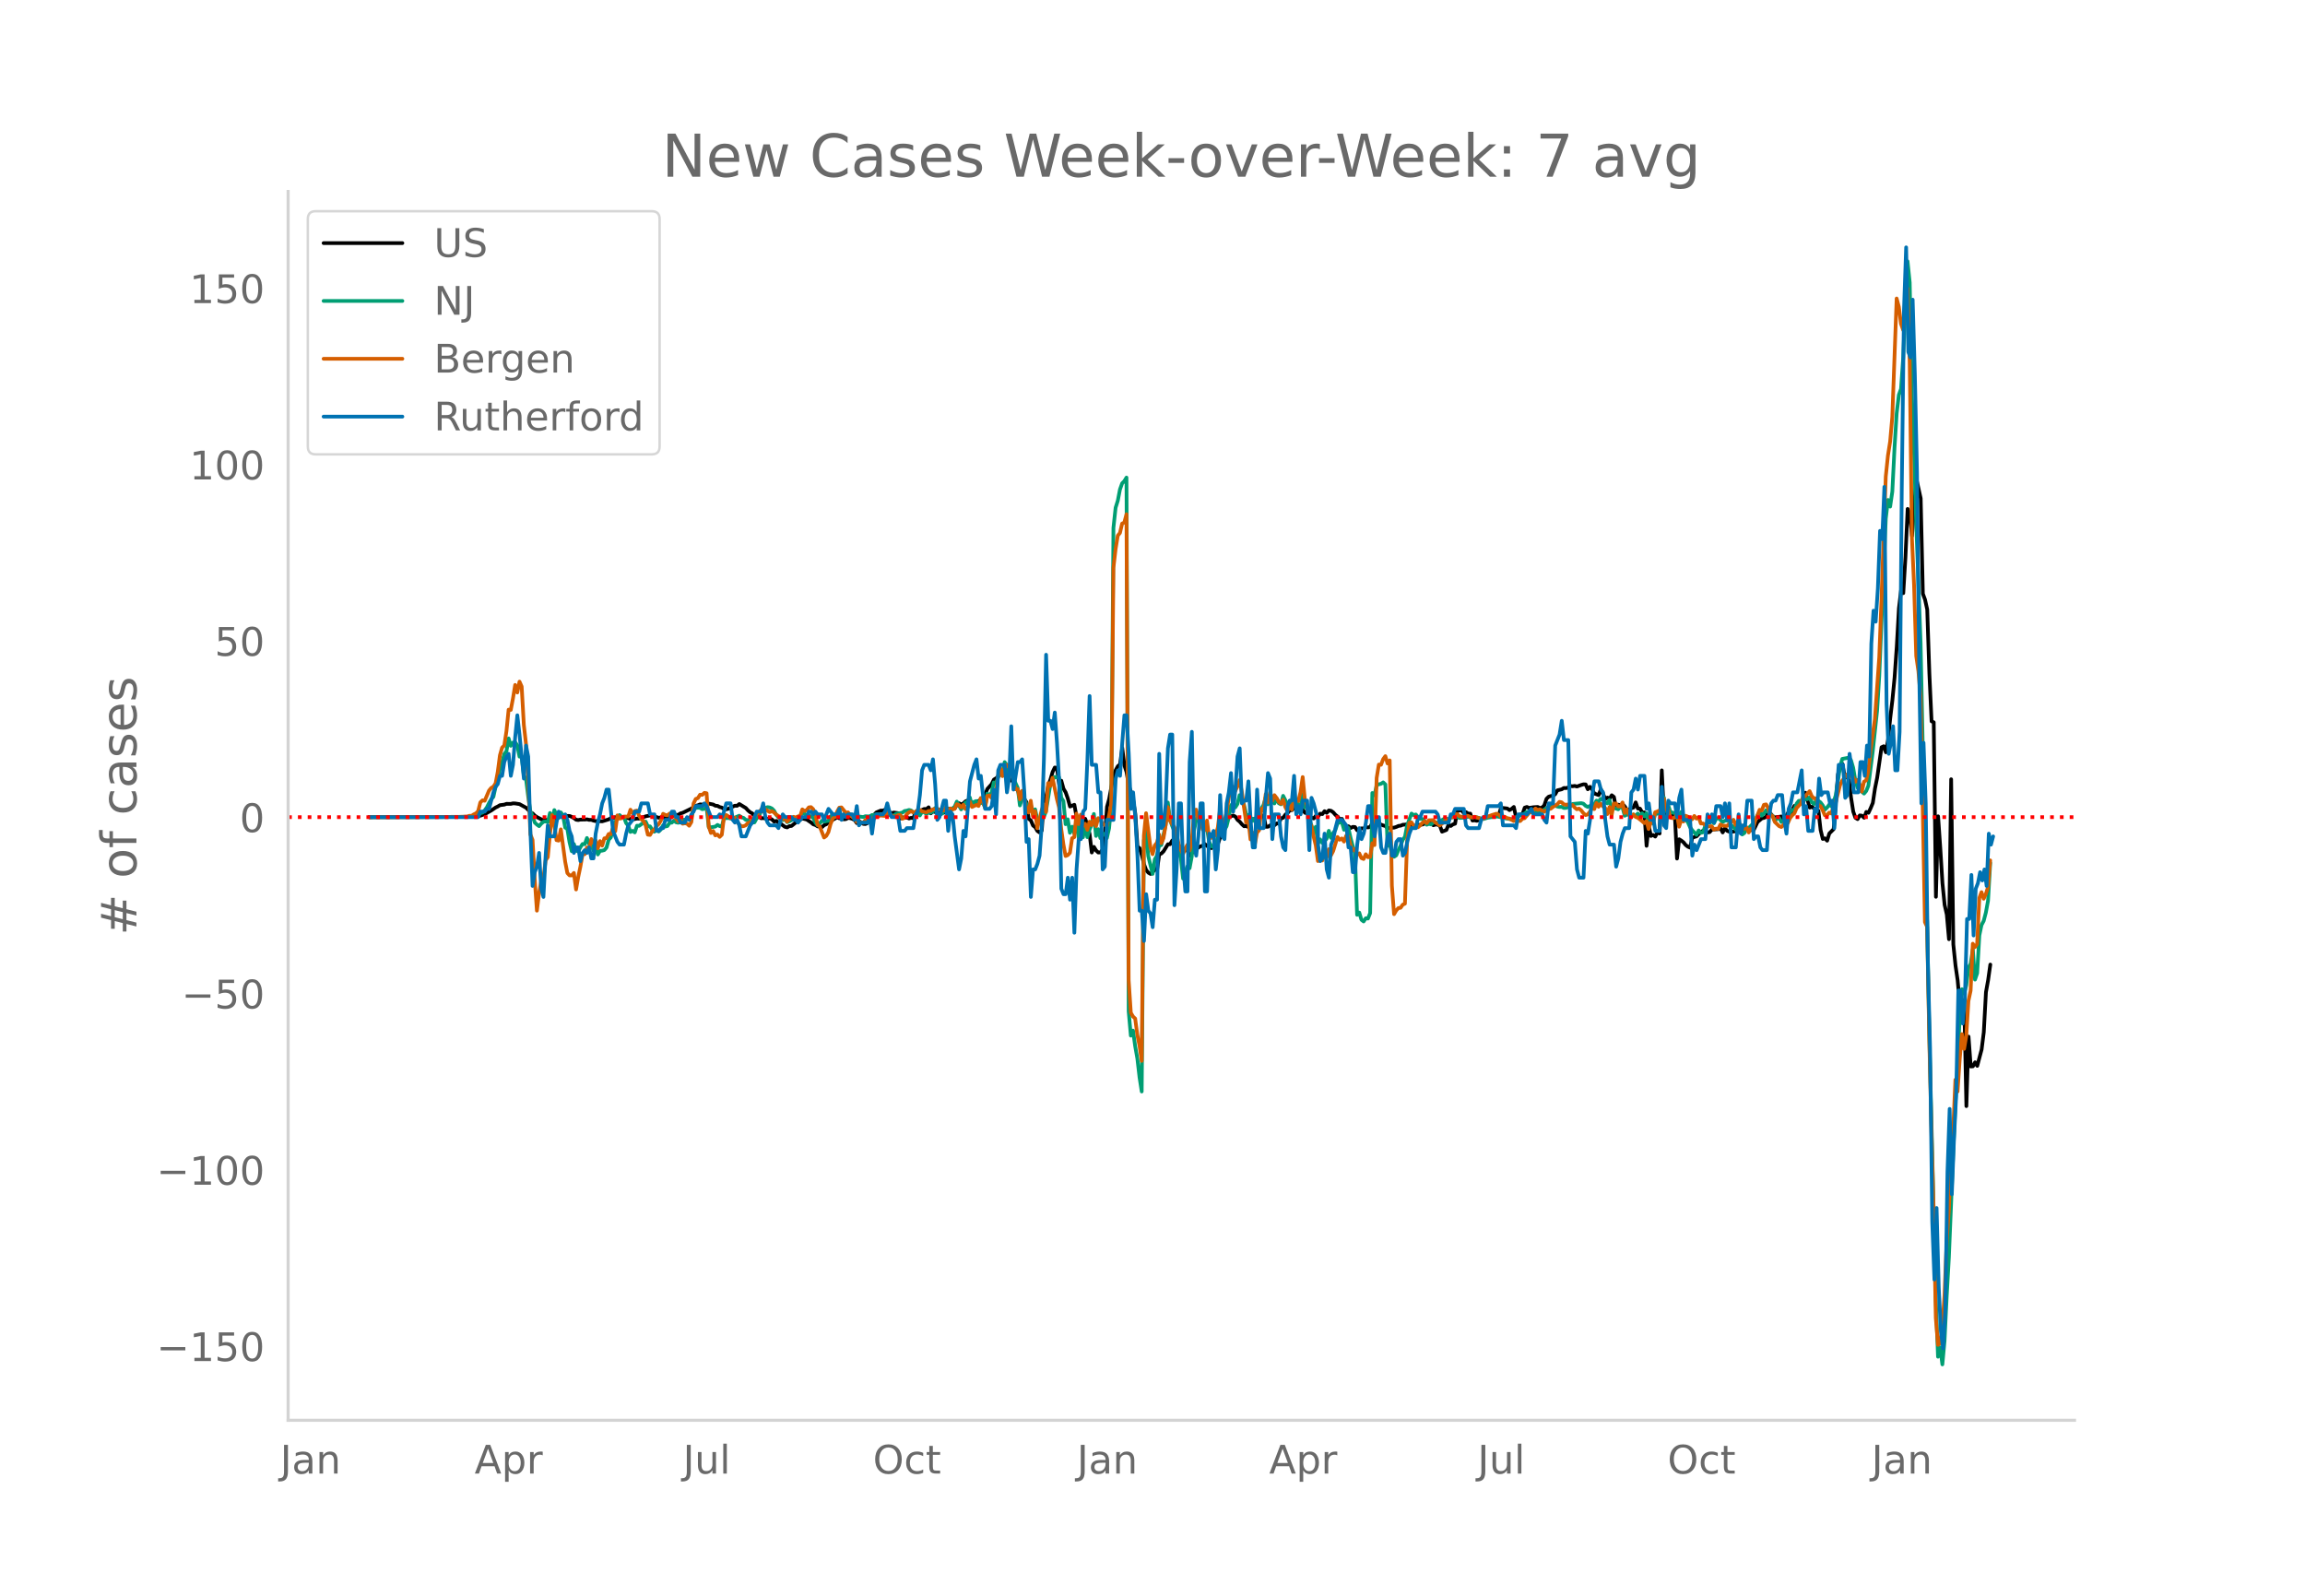 <svg height="864" viewBox="0 0 936 648" width="1248" xmlns="http://www.w3.org/2000/svg" xmlns:xlink="http://www.w3.org/1999/xlink"><defs><style>*{stroke-linecap:butt;stroke-linejoin:round}</style></defs><g id="figure_1"><path d="M0 648h936V0H0z" style="fill:#fff" id="patch_1"/><g id="axes_1"><path d="M117 576.72h725.4V77.76H117z" style="fill:none" id="patch_2"/><path clip-path="url(#p8a5d0305e7)" d="m149.973 331.808 39.78-.104 3.535-.146 1.768-.33 1.768-.615 1.768-1.002.884-.493 1.768-1.203.884-.415.884-.543 1.768-.227.884-.314 1.768.008.884-.204.884.032 1.768.279 2.652 1.457.884.863.884 1.085.884.347.884.91.884.59 1.768.92.884.194.884-.003.884.208.884-.423.884-.154.884-.036.884-.327.884-.449.884-.581.884-.2.884.362 1.768.048.884.348.884.499.884.682.884.124.883-.184 1.768-.01.884-.096.884.222.884-.02.884.325.884.194 2.652.088 1.768-.518.884-.282.884-.532.884-.006.884-.33 1.768.047.884.011.884-.144.884.432.884.047.884.39.884.124 1.768-.356.884.026 2.652-.94 1.768-.357 1.768.289.884.404.884.242 1.768-.256.884.46 2.652-.738.884-.502.884.004.884-.204.884-.534.884-.241 3.536-1.733 1.768-1.097.884-.224.884-.366.884.082 1.768-.3.884-.079 1.768.351.884.49.884.076.884.476.884.218.884.627.884.035.884-.188 1.768-.885.884-.363.884.037.884-.715 2.652 1.616.884.993.884.738.883.467.884 1.339.884.006.884-.162.884.78.884-.06.884.115.884.271.884-.288.884.439.884.89.884-.29.884.686.884.461 1.768 1.277.884.217.884-.52.884-.07 2.652-2.143 1.768-.887 1.768.433 1.768 1.201.884.737.884.285.884.547.884.076.884.216.884-.782.884-.378.884-.846 3.536-1.982.884.424.884-.556.884.946.884-.075.884-.499.884.121.884.282.884.462.884 1.245.884-.858 1.768 1.196.884.05.884-.423 1.768-3.018.884-.315.884-.971 1.768-.73.884.02.884-.395.884.755.884.227.884.459.884-.273 1.768.243.884 2.222.884-.506.884.11.884-.082.884.417.884-.262.884.198.884-2.658.884.445 1.768-1.197.883-.397.884.075.884-.745.884 2.46.884-.772.884.257.884.062.884-.381.884.172.884.412.884-1.983.884.332.884.153.884-.05.884-.208.884-1.54.884-.544.884.512.884-.473.884-.826.884-.36.884.017.884 1.258.884-.165.884-.634.884-.264.884-.533.884-.943.884-1.146.884-2.25 1.768-1.983.884-1.827.884-.536.884-.725.884-.98.884.538.884-.16.884.021.884 1.587.884.336.884 1.15.884 1.952.884 1.259 1.768 3.068.884.352.884 1.315.884 6.755.884.647.884 2.084.884.64.884 1.56.884.615.884-.765.884-12.42.884-1.157.884-4.664.884-2.522.884-3.044.884-1.815.884.127.884 6.686.884-1.472.884 3.27.884 1.465.884 2.525.884 3.244 1.768-.72.884 4.89 1.768 1.999.884-.266.884-.938.884 2.629.884 3.533.884 7.538.884-2.28.883 1.465.884.82.884-.057.884-1.138.884-5.093.884-12.253.884-3.228 1.768-9.527.884-2.157.884-1.61.884-.735.884-6.683.884 7.133.884 2.692.884 5.506.884 2.432.884 3.345.884 5.617.884 13.368.884.625.884 2.788.884 3.719.884 2.368.884 1.072.884.513.884-.788.884-.963.884.139.884-6.273.884-.42.884-.88 1.768-2.87.884-.01.884-1.53.884 1.88.884-.058.884.366.884 1.012.884.509.884-.328.884.663.884 2.128.884-1.03.884-.646.884-1.28.884-.327.884-.534.884-.188.884-.695.884.809.884-.025.884.864.884-.515.884-.334.884-.929 1.768-5.057.884-1.798.884-2.49.884-1.366.884-.491.884-.27.884.434.884 1.35.884.723.884 1.04.884.806.884-.06.884.41.884-2.53.884-.78.884.051.884-.355.884-.692.884.059.884-.547.884 4.686.883-.024.884-.57.884-.186.884.126.884-.742.884.107.884-2.175.884-.223.884-1.262.884-.658.884-1.086.884-.088.884-.88.884-1.151.884-.204.884 2.053.884.036.884 1.233.884.177.884 1.123.884.634.884.358.884-1.067.884.3.884-1.179.884.176.884-1.175.884.656.884-.973.884.155.884.625.884 1.011.884.717.884 1.106.884-.187.884 1.973.884.992.884.043.884.707.884-.466.884.076.884 1.325 1.768-.793.884.075.884-.58.884.144.884-.24.884-1.592 2.652.338 1.768.695.884.208.884.997.884-.25 1.768-.093.884-.28.884-.405.884-.105.884-.376.884-.046.884-.159.884-.027 1.768.722 2.652-.498.884-.08 1.768-.743.884-.248.884.258.884 1.032.884-.297.884.07.883.4.884 2.432 1.768-.69.884-2.123.884.506.884-.644.884-.287.884-5.414.884.066.884-.12.884 1.14.884-.379.884.627.884-.004.884 2.803.884-.092.884.21 4.42-1.662.884.006.884-.171.884.063 1.768-.274.884-2.977.884-.2 1.768.2.884.664.884-.522.884-.767.884 4.113.884-.587.884-.41.884-.235.884-2.603.884-.284.884.4 1.768-.28 1.768-.112.884.436.884-.201.884-.867.884-2.661.884-.87.884-.277.884-.083.884-.63.884-1.594 1.768-.42.884-.547.884.064.884-.265.884-.572.884.076.884-.138.884.256 1.768-.647.884-.256.884.035.884 1.977.884-.988.884 1.056.884 1.66 1.768.632.884-2.386.884 1.844.884 2.131.884-.58.884.426.883-1.364.884.686.884 4.622.884-1.477.884.169.884-.435.884.992.884 1.478.884-.301.884-.474.884-.26.884-2.102.884 2.498.884.046.884 1.563.884-.042.884 13.569.884-8.155.884 4.167.884-.432.884.668.884-1.688.884.444.884-25.65.884 18.034.884-.798.884.658.884-.36.884.849.884-.328.884 17.763.884-7.836.884.542.884.707.884 1.094.884.675.884.382.884-3.96.884-.379.884-.232.884-.957.884-.791.884-.575.884.167.884.543.884-.118.884-1.024 2.652-.17.884-.348.884 1.678.884-1.727.884 1.05.884.35.884.095 1.768-.312.884-2.953.884 2.547.884.034.884-.587.884-.193.884-.005.884.26.884.924 1.768-3.708 1.768-1.493.884-.206.884-.426.884-2.212.884.887.884 1.098.884.457 2.652-.372.883 1.067.884-1.03.884-1.49.884.958.884-2.152.884-1.68.884.106.884-1.264 1.768-.159.884-3.999 1.768 6.051.884-.389.884.741.884.326.884.608.884 7.797.884 3.642.884-.246.884.946.884-2.938 1.768-1.753 1.768-22.26.884-3.108.884-1.125.884 4.755 1.768 1.341.884 7.671.884 5.604.884 2.51.884.55.884-1.514.884.114.884.842.884-2.37.884.357.884-1.877.884-2.14.884-5.896.884-4.347 1.768-12.359.884-.417.884 2.47.884-5.056.884-8.765.884-7.395.884-9.16.884-12.525.884-15.575.884-7.42.884 1.267.884-14.633.884-19.57.884 1.894.884 9.08 1.768-23.277 1.768 8.015.884 38.72.884 2.417.884 3.987.884 26.208.884 19.21.884.388.884 70.87.884-32.69.884 12.75.884 14.416.884 8.8.884 3.916.884 10.023.884-64.953.884 67.068.883 8.57.884 6.072.884 10.082.884.588.884-2.675.884 43.027.884-28.228.884 12.132.884-.058.884-1.646.884 1.45 1.768-6.616.884-7.033.884-16.277.884-4.915.884-6.293h0" style="fill:none;stroke:#000;stroke-linecap:round;stroke-width:1.5" id="line2d_1"/><path clip-path="url(#p8a5d0305e7)" d="m149.973 331.807 39.78-.096 2.651-.258.884-.194.884-.331.884-.684.884-.28.884-.897.884-1.23.884-1.795.884-1.5.884-.96 1.768-8.089.884-3.325.884-2.6.884-3.382.884-1.129.884-5.214.884 3.006.884-1.309.884-.163.884 1.301.884 4.572.884-.085.884 7.762.884 1.396.884 7.14.884 5.979.884 1.845.884 2.732.884.81.884.638.884-1.018.884-.767.884-.129.884.314.884-3.736.884 3.623.884-4.807.884 1.98.884 1.226.884-2.266.884 1.262.884 4.896.884.585.884 5.395.884 3.623.884-2.935.884 2.704.884.281.883-1.681.884-1.31.884.094.884-2.518.884 2.419.884.221.884 2.515.884-1.181.884 2.722.884-1.453.884-.097.884-.233.884-1.034.884-3.174.884-.93.884-3.92.884-2.417.884-1.22.884-1.53.884.811.884-.016.884 2.44.884 1.1.884 2.513.884-.426.884.608.884-2.713.884.041 1.768-1.287.884-.417.884 1.932.884.012.884 1.35.884.812.884-.748.884.652.884-.848.884-1.688.884.541.884-.21.884-1.315.884-.066.884-.811.884.69.884.171.884-1.15 1.768-.091.884-.373.884.064.884-.355.884-4.192.884.097.884-.124.884.071.884.54.884-.185.884-.511.884 8.02.884.002 1.768-.254.884-.695.884.47.884.258.884-3.522.884.06.884-.088 1.768.447.884-.585 1.768-.778.884.645.884.248.884.783.884.136 1.767.965.884-.062.884-1.649.884-.732.884-2.087 1.768-1.389.884-.336.884.131.884.405.884.908.884 1.658.884 1.046.884.73.884.42.884-.48.884 1.295.884-.33 3.536-1.856.884-.258.884-1.244.884.205.884.815.884-.138 1.768 1.025.884 1.93.884 1.129.884-.785.884-1.074.884.325 1.768-.302.884-1.757.884-.802.884.993.884-.018.884-.486.884-.132.884-.357.884.314.884-.053.884-.36 2.652.795 2.652.327.884-.34.884.077.884-.043.884-.489.884-.092.884-.228.884.028.884.258.884-.392.884-.129.884.39.884.099.884.345.884-.11.884-.639 2.652-.548.884-.65.884-.126.884-.302.884.212.884.73.884.496.884-.33.884 1.15.884-1.46.883.154.884.645.884-.454.884-.014.884-.428.884-1.45.884 2.33.884.414.884-.352.884-.92.884-1.761 1.768 1.607.884-1.193.884-.668.884-2.084 1.768 3.153.884-1.518.884-1.264.884-.454.884-1.603.884 3.503.884-1.75.884-.295.884 1.11.884-.306.884-.056.884 1.719.884-5.494.884.793.884-1.24.884-4.09.884.348 1.768-4.996.884 1.585.884-5.194.884 1.218.884 3.925.884-.845.884 1.934.884 2.32.884 1.923.884 7.129.884-2.767h.884l.884 2.267.884.919.884-.553.884 2.725.884-1.016.884 4.038.884-.19.884-.55.884-.067.884-2.53 1.768-10.847.884-1.76.884-1.241.884.193.884-.016.884 8.248.884 1.396.884 9.367.884-1.985.884 5.482.884-2.483.884 2.745.884-5.203.884 6.83.884-6.673.884 6.592.884-4.945.884 4.906.884-3.027.884-2.114.884-4.277.883 8.927.884-2.764.884 3.646.884-1.845.884.132.884 1.665.884-3.925.884-9.685.884-112.342.884-8.183.884-2.822.884-4.586.884-2.485.884-.893.884-1.442.884 216.744.884 9.87.884-2.055.884 6.38.884 5.012.884 7.628.884 5.726.884-101.968.884-3.96.884 10.285 1.768 7.292.884-5.899.884-1.488.884-4.086.884-.248 1.768-8.181.884-9.1.884 6.962.884 2.58.884 2.114 1.768 8.396.884 2.66.884 8.163 1.768-4.925.884.751.884-4.729.884-10.498.884-4.201.884-2.907.884-.025.884 5.086.884.373.884.854.884 5.344.884 1.72.884.438.884.29.884-4.669.884-5.47.884 1.223.884 1.682.884-1.564.884-3.476.884-4.92.884-1.142.884 1.89.884-1.395.884-3.602.884 1.568.884 2.29.884 3.846.884.528.884 2.932.884-1.626.884 1.126.884-2.31.884-1.587.884-1.285.884-1.52.884-3.11.883 2.87.884-1.044.884-.085.884.788.884-2.066.884 1.985.884.429.884-3.444.884 1.735.884 2.731.884-2.374.884 2.96.884-3.085.884-.324.884 2.34.884.488.884-5.049.884 5.245.884-.05.884 4.539 1.768 5.737.884-2.305.884 6.771.884-1.69.884 1.44.884-.669.884-1.002.884-3.231.884 2.881.884-1.985.884-1.207.884-2.693.884-.405.884-.143.884 3.126.884-1.36.884.632.884 3.996.884 3.367.884 2.804.884 25.094.884-.922.884 2.94.884.686.884-1.313.884.126.884-2.208.884-48.774.884.933.884-4.105.884-.357.884-.2.884-.588.884.837.884 24.919.884-1.56.884 5.669.884.354.884-.566.884-2.154.884-1.817.884-2.366.884-1.213.884-4.61 1.768-4.815.884.608.884-.235.884 1.018.884.783.884.016.884.691.884 1.647.884-.334.884.2.884-.785.884-.058.884.168.883-.124.884-.951.884-.52.884-.042.884.193.884-.617.884-.076.884-.4.884.105.884.488 2.652-.147.884-.433.884.38.884-.025.884-.157.884.14 2.652.69 1.768-.528 3.536-.565 1.768.337 1.768.456 2.652.396 4.42-1.916.884-.438.884-.64 2.652-.01.884-.269 1.768.134.884-.198.884-.58.884-.427.884-.735.884-.17.884-.053.884-.258.884.366.884.196.884-.072.884.473.884-.021 1.768-.719.884-.882 3.536-.332.884.21.884.862.884.467.884-.4.884.002.884-.625.884-1.538.884.313.884-1.06.884.286.884 1.071.884.507.884-1.377.883 3.296.884-.164 1.768.643.884-1.025.884.313.884 3.326 1.768-.935.884 1.004.884-.541.884.612.884-1.05.884 1.172.884-1.239.884 1.235.884-1.288.884 4.71.884-2.406.884 1.888.884-4.113.884.156.884-.62.884 1.956.884-7.965.884 5.616.884-2.488.884 2.808 1.768.433.884-1.115.884 3.586.884-2.992.884 3.35.884-.35.884 1.192.884 1.983.884 1.249 1.768 1.92.884-1.798.884.979.884-.208.884-2.632.884-1.27.884-.084.884-.482.884.776.884-1.748.884-.442 1.768 1.714.884-.54.884-.09.884.38.884 1.572.884.62.884 1.188.884-.242.884.917.884 1.23.884-.592.884-1.864.884-.147 1.768-1.822.884-1.472.884-1.895.884-1.537.884 1.666.884-.926.884-1.237.884.686.884 1.136.884.4.884 2.207.884-1.103.884-.191.884 1.651.883-.352.884-1.168.884-.763.884-1.796.884-.822.884-.143.884-2.45.884-1.104.884-.06.884.07.884-.763.884.041.884-.75.884 2.012.884.758.884-1.442.884.115.884.627.884 1.182.884 1.773.884-.843.884-1.19.884.667.884-1.658.884-2.84 1.768-11.625.884-3.132 1.768-.318.884-.207.884 1.05.884 3.038.884 5.164.884 2.95.884 1.055.884.58.884.782.884-1.04.884-2.15 1.768-13.873 1.768-16.528.884-14.248 2.652-63.782.884-7.626.884 2.715.884-6.087.884-17.62.884-14.174.884-7.46.884-2.472.884-12.62.884-21.59.884-17.597.884 8.648.884 45.983.884 23.138.884 29.024 1.768 48.205.884 42.806.884 57.171.884 13.085.884 46.27 2.652 107.268.884 23.221.884-3.798.884 6.924.884-9.503.884-18.21.884-15.706 1.768-42.912.883-19.748.884-14.39.884-21.792.884-10.111.884 1.769.884-3.37.884-7.202.884-1.504.884-5.84.884 12.277.884-2.596.884-15.35.884-4.232.884-1.677.884-3.385.884-4.833.884-15.316h0" style="fill:none;stroke:#009e73;stroke-linecap:round;stroke-width:1.5" id="line2d_2"/><path clip-path="url(#p8a5d0305e7)" d="m149.973 331.807 36.243-.11 3.536-.131.884-.307.884.022.884-.593.884-.417.884-.921.884-3.534.884-.834.884.176 1.768-4.148.884-1.053.884-.527.884-1.338.884-4.675.884-6.737.884-3.116.884-.834.884-5.838.884-8.734.884.11.884-4.697.884-5.442.884 3.072.884-4.41.884 1.996.884 15.603.884 7.77.884 14.264.884 22.406.884 2.216.884 15.999.884 12.75.884-7.132.884-5.004.884-1.12.884-7.153.884-1.295.884-9.459.884-7.637.884 3.797.884 6.364.884.198.884-4.587 1.768 13.167.884 4.587.884.944.884.022.884-1.01.884 6.715.884-5.113.883-4.191.884-5.026h.884l.884-2.721.884.57.884-3.994.884 1.536.884-.965.884 3.204.884-2.94.884 1.843.884-2.963.884-.11.884-1.668.884.066.884-2.523.884 1.36.884-6.452.884 1.317.884-.176.884-.68 1.768.022.884-2.787.884 1.426.884-.877.884-.198.884 2.107.884 1.448.884.659.884 1.777.884 3.797.884.11.884-1.493.884-.746.884-1.383.884-.768.884-1.492.884-2.7.884.462.884.175.884-.746.884-.176.884-.307.884 2.59.884 1.119.884-.549.884 1.449.884-.176.884.154.884.856.884-1.493.884-7.527.884-1.865.884-.33.884-1.404.884.066.884-.812.884.154.884 13.562.884 2.59.884-.813.884 1.778.884-.33.884.944.884-.877.884-7.22.884-.812 1.768 1.14.884.418.884-.483.884 1.624.884 1.097.884.834.884-.066.884-.35.884-.966.884-.154.883-1.448.884-.834.884-1.164.884-.526.884-1.23.884.747.884-.9 1.768 1.098.884-.396.884.55.884.877.884.505.884 1.031.884.351.884-.483.884 1.449.884-.944 1.768-1.01.884.308.884-.483.884-.044.884-2.809.884.659.884-.352.884-1.119.884-.11.884.834.884 2.151.884 4.17.884.724 1.768 4.477.884-.659.884-1.558.884-3.313.884-2.107.884-.878.884-2.019.884-1.602.884-.11 1.768 2.217.884-.198.884 1.207 1.768 1.383.884 1.295.884-.352.884.571.884.11.884-1.098.884-.043 1.768-.637.884.022.884-1.01.884.045.884-.198 1.768.154.884-1.624.884.175.884 1.405 1.768.35.884-.614.884-.087.884 1.536.884-.351.884-1.537.884-.702.884-.46.884.46.884-.066.884-.855.884-.11.884.592 1.767.417.884-.548.884-.022.884-.659 1.768-.22.884.352.884.505.884-.198.884-1.119.884 1.12.884-.79.884.416.884-.241.884-1.866.884.286.884.987.884-1.075.884 1.778.884-.637.884-2.37.884 2.129 1.768-.812.884.417.884-3.226.884 1.382.884 2.568.884-4.806.884-.198.884.988.884-2.15.884.394.884-7.351.884-2.963.884 3.248.884-3.116.884-1.427.884.79.884-.11.884 5.904.884 3.292.884-.066.884 4.17.884-3.468.884 3.182.884 4.301.884 1.317.884-4.784.884 6.342.884-2.063.884 6.891 1.768-7.242.884-2.414.884 3.073.884-11.741.884 1.163.884-3.336 1.768 8.537.884 3.511.884 8.69.884 6.255.884 4.784.884-.351.884-.944.884-5.925.884-.417.884-9.59.884 4.257.884-3.84.884 4.543.884-.834.884 2.458.884-3.292.884 1.382.884-2.699.883 3.138.884-3.27.884.549.884 1.865 1.768.637.884-4.17.884-4.784.884-95.77.884-7.593.884-5.464.884-1.076.884-3.818.884-.395.884-3.402.884 189.214.884 13.255.884 1.514.884.834.884 6.65.884 4.389.884 6.144.884-91.424.884-9.152 1.768 13.804.884 2.831.884-3.533.884-1.12.884-3.357.884 3.511.884-1.953.884-5.31.884-7.374.884 5.53.884 1.426.884 1.207.884 2.831.884 4.06.884 2.348.884 1.624.884-2.085.884-1.645.884 2.37.884-3.71.884-10.928.884-1.997.884 3.577.884.461.884 4.038.884.285.884-3.928.884 6.693.884.373.884-1.185.884.11.884-3.182.884-7.198.884 6.298.884-1.755.884-3.16.884-6.32.884-3.315.884-1.053.884 1.712.884-1.822.884-2.611.884 4.652 1.768 12.597.884-1.405.884 8.252.884-2.765.884 4.828.884-4.806.884-1.01.884-8.69.884.702.884-6.627.883 3.357.884-4.016.884 3.336.884-2.282.884 1.14.884 1.625.884.724.884-1.624.884 2.919.884 1.69.884-2.393.884 1.778.884-4.301.884.548.884.264.884-3.621.884-6.101.884 9.13.884 2.26.884 7.483.884.79.884 4.455.884 3.555.884 6.43.884-1.953.884 1.734.884-2.656.884 1.427.884-3.358.884 2.502.884-1.712 1.768-5.75.884 1.12.884-.527.884 1.273.884-2.392.884.285.884 3.665.884 1.975.884-.483.884 2.239.884-.505.884 1.91.884.372.884-1.931.884 1.207.884-.066.884-5.618.884.768.884-27.278.884-5.42.884.087.884-2.304.884-1.207.884 2.963.884-1.23.884 50.848.884 11.587.884-1.514.884-.965.884-.11.884-1.273.884-.395.884-25.544.884-7.33.884-.154.884 1.383.884.175.884.44.884-.769.884-.987.884-.68.884.745.884-1.163 1.768-.044.884.988.884.527.883.658 1.768-1.47.884-.593.884-.307 1.768-1.405.884-.746.884-.153.884.943.884.154.884-.066.884-.33.884.067.884.46.884.22.884-.33 1.768.55.884.526.884-.307.884-.724.884-.066 1.768-.68 1.768-.527.884.33.884.811.884-.11.884.264.884.504.884.154 1.768 1.01.884-.22.884.198.884.022.884-.944.884-.198 1.768-2.106.884-.395 1.768-1.427.884.57.884-.24 1.768.965 1.768-1.053.884-.154.884-.724 1.768-1.098.884-.987.884.175.884.834.884.176.884-.132.884.637.884-.417.884 1.031.884.702.884-.263.884.702.884 1.141.884.79.884-.24.884-1.098.884-1.514.884.417.884-2.48.884 1.536.884-1.229.884 1.097.884.57.884 2.546.884-2.874.883 3.313.884-4.718.884-.022.884 1.141.884.066.884-1.624.884 4.258.884-1.515.884 2.414.884.856.884-1.185.884 1.032.884.329 1.768 1.382.884.812.884-.877.884 3.27.884-2.788.884.132.884-4.148.884-.307.884-.439.884 1.888.884-6.65.884 4.455.884-.132.884 3.358.884.22.884-.22.884-1.427.884 5.114.884-2.765.884.658.884-2.348.884.373.884.834.884.241.884-1.36.884 1.075.884-.549.884 2.546.884-.022 1.768 1.25 1.768-.13.884 1.36.884-.395.884.153.884-1.821.884.439 1.768.175 2.652-2.523.884 2.128.884-1.492.884 1.251.884.966.884.768.884-.615.884 2.15.884-1.491.884-.154.884-3.16.884-1.975.884-2.436.884.285.884-2.304.884-.176.884 1.493.884 2.94.884.264.884 2.436 1.768 1.711.884.351.883-.79.884-1.711.884.877.884-1.997.884-1.14.884-.79.884-2.13 1.768-1.865.884-2.809.884-.153 1.768-2.063.884 2.04.884.878.884.022.884 2.941.884.198.884 1.667.884 2.063.884-.044.884-1.053.884.373.884-3.094.884-1.558 1.768-6.957.884-1.712.884-1.163.884-1.36.884 1.25.884-1.01.884.79.884 1.91.884-.746.884 1.756.884 2.984.884-4.016.884-.526.884-3.929.884-8.273 1.768-12.728 1.768-25.062.884-22.977 1.768-50.43.884-8.515.884-5.662.884-9.964 1.768-48.148.884 3.358.884 6.913.884 2.523.884-7.549.884-9.327.884 30.22.884 70.62.884 19.619.884 28.836.884 6.1.884 10.36 1.768 91.555.884 1.91.884 45.47.884 37.659.884 32.61.884 43.124.884 10.907.884-.659.884-6.627.884-12.794.884-22.056.884-12.618.884-21.902.884-10.687.883-20.322.884 4.784.884-13.255.884-10.073.884 6.013.884-5.31.884-14.177.884-4.148.884-19.07.884 1.382.884-1.25.884-18.698.884-2.37.884 2.677.884-1.91.884-2.808.884-10.863h0" style="fill:none;stroke:#d55e00;stroke-linecap:round;stroke-width:1.5" id="line2d_3"/><path clip-path="url(#p8a5d0305e7)" d="M149.973 331.807h44.2l.883-2.235h1.768l.884-1.118h.884l1.768-6.706.884-2.235.884-1.118.884-3.353h.884l.884-5.589.884-2.235.884-1.118.884 8.942.884-4.471.884-11.177.884-8.942.884 7.824 1.768 17.883.884-13.412.884 4.47.884 30.179.884 22.354.884-5.588.884-2.236.884-5.588.884 14.53.884 3.353.884-16.766.884-12.294.884 4.47h1.768l.884-5.588.884-4.471.884 2.235h.884l.884-1.117.884 2.235.884 4.471.884 2.235.884 6.707.884-2.236h.884l.883 5.589.884-3.353.884-1.118.884 1.118.884-2.236.884 4.471h.884l.884-10.06.884-4.47.884-3.353.884-4.471.884-2.236.884-3.353h.884l1.768 16.766 1.768 4.47.884 1.119h1.768l.884-4.471.884-3.353 1.768-2.236.884-3.353h1.768l.884-3.353h2.652l.884 4.47h1.768l.884 6.707h.884l.884-1.118h.884l.884-3.353h1.768l.884-3.353h.884l.884 2.235h.884l.884 2.236h1.768l.884-2.236.884 1.118.884-2.235.884-1.118.884-2.235h2.652l.884-1.118.884 1.118 1.768 4.47h2.652l.884-1.117.884 1.117.884-2.235.884-3.353h1.768l.884 6.706.884 1.118.884-1.118.884 2.236.884 4.47h1.768l1.768-4.47.883-1.118 1.768-4.471h1.768l.884-3.353.884 5.588.884 2.236.884 1.118h2.652l.884 1.117.884-3.353.884-2.235.884 1.117h2.652l.884 1.118h.884l.884 1.118 1.768-2.236h1.768l.884-2.235h.884l.884 1.118.884-1.118.884 1.118h1.768l.884 2.235 1.768-4.47 1.768 2.235h1.768l.884-2.236.884 4.471.884-2.235.884 1.117.884-1.117h1.768l.884 2.235.884-5.588.884 7.824.884-1.118h2.652l.884-2.236.884 6.707.884-6.707.884-1.117h2.652l.884-1.118.884-3.353.884 3.353.884 2.235h2.652l.884 5.589h1.768l.884-1.118h2.652l.884-5.588.884-1.118.884-6.706.884-10.06.883-2.235h1.768l.884 2.235.884-4.47.884 10.059.884 14.53.884-1.118 1.768-6.706h.884l.884 12.295.884-7.824.884 1.118.884 8.941 1.768 13.413.884-4.47.884-11.178.884 2.235 1.768-22.354 1.768-6.706.884-2.236.884 7.824.884-1.117.884 7.824.884 5.588h1.768l.884-1.117.884-6.707.884 10.06.884-17.884.884-2.235h1.768l.884 11.177.884-5.589.884-21.236.884 25.707 1.768-11.177h.884l.884-1.118.884 13.413.884 20.119.884-1.118.884 23.472.884-11.177h.884l.884-2.235.884-3.354.884-12.294.884-26.826.884-42.473.884 26.825h.884l.884 3.353.884-6.706.884 12.295.884 15.648.884 43.591.884 2.236h.884l.884-6.707.884 8.942.884-8.942.884 22.355.884-25.708.884-12.295h.884l.884-11.177.884-1.118.884-20.119.884-25.707.884 27.943h1.767l.884 11.177h.884l.884 31.296.884-1.118.884-19h2.652l.884-16.767.884-3.353.884 2.236.884-13.413.884-11.177h.884l.884 15.648.884 22.354.884-6.706.884 10.06.884 15.647.884 22.355h.884l.884 12.295.884-19.001.884 6.706.884 1.118.884 5.588.884-11.177h.884l.884-59.24.884 30.18.884-1.118.884-8.942.884-22.354.884-5.59h.884l.884 69.3.884-14.53.884-26.826h.884l.884 24.59.884 11.177h.884l.884-52.533.884-12.295.884 45.827.884 4.47.884-7.824.884-13.412h.884l.884 35.767h.884l.884-23.472.884 1.117.884-2.235.884 15.648.884-7.824.884-22.354.884 16.765.884 1.118.884-14.53.884-4.471.884-7.824.884 15.648.884-8.942.884-13.412.884-3.353.884 22.354.884-1.118h.884l.884-7.824.884 15.648.884 11.177h.884l.884-23.472.884 15.648h1.768l.884-12.295.883-10.059.884 2.235.884 24.59.884-10.06h1.768l.884 8.942.884 4.471.884 1.118.884-17.883.884-2.236h.884l.884-10.06.884 15.649.884-3.353.884 3.353.884-5.589h1.768l.884 20.119.884-21.237.884 2.236 1.768 6.706v10.06l.884 6.706.884-1.118.884-10.06.884 14.531.884 3.353.884-13.412.884-2.236.884-4.47.884-3.354h1.768l1.768 2.236.884 8.941h.884l.884 10.06h.884l.884-11.177.884-6.707.884 4.471.884-2.235.884-4.471.884-6.706h.884l.884 7.824.884 4.47.884-6.706.884-1.118.884 12.295.884 2.236h.884l.884-6.707.884-1.117.884 8.941h.884l.884-5.588.884-1.118h.884l.884 6.706.884-1.117.884-4.471.884-3.353.884-2.236h1.768l.884-4.47h.884l.884-2.236h5.304l.884 1.118.883 3.353h3.536l.884-3.353h.884l.884-2.236h3.536l.884 6.707.884 1.117h4.42l.884-3.353.884-1.118h.884l.884-4.47h4.42l.884-1.118.884 8.942h4.42l.884 1.117.884-5.588h3.536l1.768-2.236.884 2.236h3.536l.884 2.235.884 1.118.884-7.824h1.768l.884-23.472 1.768-4.471.884-5.589.884 7.824h1.768l.884 39.12 1.768 2.236.884 11.177.884 3.353h1.768l.884-19.001.884 1.118.884-5.589.884-10.06.884-5.588h1.768l.884 3.353.884 1.118.884 11.177.884 6.706.884 3.354h1.767l.884 8.941.884-3.353.884-6.706.884-3.353.884-2.236h1.768l.884-14.53.884-1.118.884-4.47.884 4.47.884-5.588h1.768l.884 13.412.884-2.235.884 6.706.884-1.118.884 5.589h1.768l.884-17.883.884 15.648.884 1.117.884-11.177.884 1.118h1.768l.884 5.588.884-7.824.884-3.353.884 12.295h2.652l.884 14.53.884-4.47.884 2.235 1.768-4.47h1.768l.884-10.06.884 3.353.884-3.353.884 3.353.884-6.706h1.768l.884 4.47.884-5.588.884 6.706.884-6.706.884 17.883h1.768L706 330.69l.884 7.824.884-3.353h.884l.884-10.06h1.768l.884 15.648.884-1.118h.884l.884 4.471.884 1.118h1.768l.884-13.413.884-5.588.884-1.118h.884l.884-2.235h1.768l.883 10.06.884 5.588.884-10.06.884-2.235.884-4.471h1.768l1.768-8.942.884 17.884.884-3.353.884 10.059h1.768l.884-8.942.884 1.118.884-13.413.884 6.707.884-1.118h1.768l.884 4.47.884-1.117.884 11.177 1.768-25.707h1.768l.884 13.412.884-1.117.884-16.766.884 6.706.884 8.942h1.768l.884-12.295h.884l.884 5.589.884-12.295.884 4.47.884-45.826.884-13.412.884 4.47.884-13.412.884-23.472.884 3.353.884-21.237.884 88.3.884 20.119.884-4.47.884-6.707.884 17.883h.884l.884-15.648.884-99.477.884-71.534.884-25.707.884 42.473.884 2.236.884-23.472.884 30.178.884 40.238.884 79.358.884 54.768.884-24.59.884 24.59.884 64.827.884 34.65.884 70.416.884 23.472.884-29.06.884 32.413.884 17.884.884 6.706.884-15.648.884-55.886.884-25.708.884 34.65.884-22.355.883-17.883.884-42.473h.884l.884 13.412.884-10.06.884-32.413h.884l.884-17.884.884 24.59.884-19 .884-2.236.884-4.471.884 3.353.884-4.47.884 6.705.884-21.236.884 4.47.884-3.353h0" style="fill:none;stroke:#0072b2;stroke-linecap:round;stroke-width:1.5" id="line2d_4"/><path clip-path="url(#p8a5d0305e7)" d="M117 331.807h725.4" style="fill:none;stroke:red;stroke-dasharray:1.5,2.475;stroke-dashoffset:0;stroke-width:1.5" id="line2d_5"/><path d="M117 576.72V77.76" style="fill:none;stroke:#d3d3d3;stroke-linecap:square;stroke-linejoin:miter;stroke-width:1.25" id="patch_3"/><path d="M117 576.72h725.4" style="fill:none;stroke:#d3d3d3;stroke-linecap:square;stroke-linejoin:miter;stroke-width:1.25" id="patch_4"/><g id="matplotlib.axis_1"><g id="xtick_1"><g style="fill:#696969" transform="matrix(.16 0 0 -.16 113.773 598.378)" id="text_1"><defs><path d="M9.813 72.906h9.859V5.078q0-13.187-5-19.14-5-5.954-16.094-5.954h-3.75v8.297h3.078q6.531 0 9.219 3.672Q9.813-4.39 9.813 5.078z" id="DejaVuSans-74"/><path d="M34.281 27.484q-10.89 0-15.093-2.484-4.204-2.484-4.204-8.5 0-4.781 3.157-7.594 3.156-2.797 8.562-2.797 7.485 0 12 5.297 4.516 5.297 4.516 14.078v2zm17.922 3.72V0H43.22v8.297Q40.14 3.328 35.547.953q-4.594-2.375-11.234-2.375-8.391 0-13.36 4.719Q6 8.016 6 15.922q0 9.219 6.172 13.906 6.187 4.688 18.437 4.688h12.61v.89q0 6.203-4.078 9.594-4.078 3.39-11.453 3.39-4.688 0-9.141-1.124-4.438-1.125-8.531-3.375v8.312q4.921 1.906 9.562 2.844 4.64.953 9.031.953 11.875 0 17.735-6.156 5.86-6.14 5.86-18.64z" id="DejaVuSans-97"/><path d="M54.89 33.016V0h-8.984v32.719q0 7.765-3.031 11.61-3.031 3.858-9.078 3.858-7.281 0-11.484-4.64-4.204-4.625-4.204-12.64V0H9.08v54.688h9.03v-8.5q3.235 4.937 7.594 7.374Q30.078 56 35.797 56q9.422 0 14.25-5.828 4.844-5.828 4.844-17.156z" id="DejaVuSans-110"/></defs><use xlink:href="#DejaVuSans-74"/><use x="29.492" xlink:href="#DejaVuSans-97"/><use x="90.771" xlink:href="#DejaVuSans-110"/></g></g><g id="xtick_2"><g style="fill:#696969" transform="matrix(.16 0 0 -.16 192.708 598.378)" id="text_2"><defs><path d="M34.188 63.188 20.797 26.906h26.812zm-5.579 9.718h11.188L67.578 0h-10.25l-6.64 18.703h-32.86L11.188 0H.78z" id="DejaVuSans-65"/><path d="M18.11 8.203v-29H9.077v75.484h9.031v-8.296q2.844 4.875 7.157 7.234Q29.594 56 35.594 56q9.968 0 16.187-7.906 6.235-7.907 6.235-20.797T51.78 6.484q-6.218-7.906-16.187-7.906-6 0-10.328 2.375-4.313 2.375-7.157 7.25zm30.578 19.094q0 9.906-4.079 15.547-4.078 5.64-11.203 5.64-7.14 0-11.218-5.64-4.079-5.64-4.079-15.547 0-9.906 4.078-15.547 4.079-5.64 11.22-5.64 7.124 0 11.202 5.64t4.078 15.547z" id="DejaVuSans-112"/><path d="M41.11 46.297q-1.516.875-3.297 1.281Q36.03 48 33.89 48q-7.625 0-11.703-4.953-4.079-4.953-4.079-14.234V0H9.08v54.688h9.03v-8.5q2.844 4.984 7.375 7.39Q30.031 56 36.531 56q.922 0 2.047-.125 1.125-.11 2.484-.36z" id="DejaVuSans-114"/></defs><use xlink:href="#DejaVuSans-65"/><use x="68.408" xlink:href="#DejaVuSans-112"/><use x="131.885" xlink:href="#DejaVuSans-114"/></g></g><g id="xtick_3"><g style="fill:#696969" transform="matrix(.16 0 0 -.16 277.338 598.378)" id="text_3"><defs><path d="M8.5 21.578v33.11h8.984V21.922q0-7.766 3.016-11.656 3.031-3.875 9.094-3.875 7.265 0 11.484 4.64 4.234 4.64 4.234 12.656v31h8.985V0h-8.984v8.406Q42.047 3.422 37.718 1q-4.313-2.422-10.032-2.422-9.421 0-14.312 5.86Q8.5 10.296 8.5 21.578zM31.11 56z" id="DejaVuSans-117"/><path d="M9.422 75.984h8.984V0H9.422z" id="DejaVuSans-108"/></defs><use xlink:href="#DejaVuSans-74"/><use x="29.492" xlink:href="#DejaVuSans-117"/><use x="92.871" xlink:href="#DejaVuSans-108"/></g></g><g id="xtick_4"><g style="fill:#696969" transform="matrix(.16 0 0 -.16 354.485 598.378)" id="text_4"><defs><path d="M39.406 66.219q-10.75 0-17.078-8.016-6.312-8-6.312-21.828 0-13.766 6.312-21.781 6.328-8 17.078-8 10.735 0 17.016 8 6.281 8.015 6.281 21.781 0 13.828-6.281 21.828-6.281 8.016-17.016 8.016zm0 8q15.328 0 24.5-10.281 9.188-10.282 9.188-27.563 0-17.234-9.188-27.516-9.172-10.28-24.5-10.28-15.375 0-24.593 10.25-9.204 10.265-9.204 27.546t9.204 27.563q9.218 10.28 24.593 10.28z" id="DejaVuSans-79"/><path d="M48.781 52.594v-8.407q-3.812 2.11-7.64 3.157-3.828 1.047-7.735 1.047-8.75 0-13.593-5.547-4.829-5.532-4.829-15.547 0-10.016 4.829-15.563 4.843-5.53 13.593-5.53 3.907 0 7.735 1.046 3.828 1.047 7.64 3.156V2.094Q45.016.344 40.984-.531q-4.015-.89-8.562-.89-12.36 0-19.64 7.765-7.266 7.765-7.266 20.953 0 13.375 7.343 21.031Q20.22 56 33.016 56q4.14 0 8.093-.86 3.953-.843 7.672-2.546z" id="DejaVuSans-99"/><path d="M18.313 70.219V54.688h18.5v-6.985h-18.5V18.016q0-6.688 1.828-8.594 1.828-1.906 7.453-1.906h9.218V0h-9.218q-10.407 0-14.36 3.875-3.953 3.89-3.953 14.14v29.688H2.687v6.984h6.594V70.22z" id="DejaVuSans-116"/></defs><use xlink:href="#DejaVuSans-79"/><use x="78.711" xlink:href="#DejaVuSans-99"/><use x="133.691" xlink:href="#DejaVuSans-116"/></g></g><g id="xtick_5"><g style="fill:#696969" transform="matrix(.16 0 0 -.16 437.312 598.378)" id="text_5"><use xlink:href="#DejaVuSans-74"/><use x="29.492" xlink:href="#DejaVuSans-97"/><use x="90.771" xlink:href="#DejaVuSans-110"/></g></g><g id="xtick_6"><g style="fill:#696969" transform="matrix(.16 0 0 -.16 515.363 598.378)" id="text_6"><use xlink:href="#DejaVuSans-65"/><use x="68.408" xlink:href="#DejaVuSans-112"/><use x="131.885" xlink:href="#DejaVuSans-114"/></g></g><g id="xtick_7"><g style="fill:#696969" transform="matrix(.16 0 0 -.16 599.994 598.378)" id="text_7"><use xlink:href="#DejaVuSans-74"/><use x="29.492" xlink:href="#DejaVuSans-117"/><use x="92.871" xlink:href="#DejaVuSans-108"/></g></g><g id="xtick_8"><g style="fill:#696969" transform="matrix(.16 0 0 -.16 677.14 598.378)" id="text_8"><use xlink:href="#DejaVuSans-79"/><use x="78.711" xlink:href="#DejaVuSans-99"/><use x="133.691" xlink:href="#DejaVuSans-116"/></g></g><g id="xtick_9"><g style="fill:#696969" transform="matrix(.16 0 0 -.16 759.967 598.378)" id="text_9"><use xlink:href="#DejaVuSans-74"/><use x="29.492" xlink:href="#DejaVuSans-97"/><use x="90.771" xlink:href="#DejaVuSans-110"/></g></g></g><g id="matplotlib.axis_2"><g id="ytick_1"><g style="fill:#696969" transform="matrix(.16 0 0 -.16 63.553 552.69)" id="text_10"><defs><path d="M10.594 35.5h62.593v-8.297H10.594z" id="DejaVuSans-8722"/><path d="M12.406 8.297h16.11v55.625l-17.532-3.516v8.985l17.438 3.515h9.86V8.296H54.39V0H12.406z" id="DejaVuSans-49"/><path d="M10.797 72.906h38.719v-8.312H19.828v-17.86q2.14.735 4.281 1.094 2.157.36 4.313.36 12.203 0 19.328-6.688 7.14-6.688 7.14-18.11 0-11.765-7.328-18.296-7.328-6.516-20.656-6.516-4.593 0-9.36.781-4.75.782-9.827 2.344v9.922q4.39-2.39 9.078-3.563 4.687-1.171 9.906-1.171 8.453 0 13.375 4.437 4.938 4.438 4.938 12.063 0 7.609-4.938 12.047-4.922 4.453-13.375 4.453-3.953 0-7.89-.875-3.922-.875-8.016-2.735z" id="DejaVuSans-53"/><path d="M31.781 66.406q-7.61 0-11.453-7.5Q16.5 51.422 16.5 36.375q0-14.984 3.828-22.484 3.844-7.5 11.453-7.5 7.672 0 11.5 7.5 3.844 7.5 3.844 22.484 0 15.047-3.844 22.531-3.828 7.5-11.5 7.5zm0 7.813q12.266 0 18.735-9.703 6.468-9.688 6.468-28.141 0-18.406-6.468-28.11-6.47-9.687-18.735-9.687-12.25 0-18.718 9.688-6.47 9.703-6.47 28.109 0 18.453 6.47 28.14Q19.53 74.22 31.78 74.22z" id="DejaVuSans-48"/></defs><use xlink:href="#DejaVuSans-8722"/><use x="83.789" xlink:href="#DejaVuSans-49"/><use x="147.412" xlink:href="#DejaVuSans-53"/><use x="211.035" xlink:href="#DejaVuSans-48"/></g></g><g id="ytick_2"><g style="fill:#696969" transform="matrix(.16 0 0 -.16 63.553 481.09)" id="text_11"><use xlink:href="#DejaVuSans-8722"/><use x="83.789" xlink:href="#DejaVuSans-49"/><use x="147.412" xlink:href="#DejaVuSans-48"/><use x="211.035" xlink:href="#DejaVuSans-48"/></g></g><g id="ytick_3"><g style="fill:#696969" transform="matrix(.16 0 0 -.16 73.733 409.488)" id="text_12"><use xlink:href="#DejaVuSans-8722"/><use x="83.789" xlink:href="#DejaVuSans-53"/><use x="147.412" xlink:href="#DejaVuSans-48"/></g></g><g id="ytick_4"><use xlink:href="#DejaVuSans-48" style="fill:#696969" transform="matrix(.16 0 0 -.16 97.32 337.886)" id="text_13"/></g><g id="ytick_5"><g style="fill:#696969" transform="matrix(.16 0 0 -.16 87.14 266.285)" id="text_14"><use xlink:href="#DejaVuSans-53"/><use x="63.623" xlink:href="#DejaVuSans-48"/></g></g><g id="ytick_6"><g style="fill:#696969" transform="matrix(.16 0 0 -.16 76.96 194.683)" id="text_15"><use xlink:href="#DejaVuSans-49"/><use x="63.623" xlink:href="#DejaVuSans-48"/><use x="127.246" xlink:href="#DejaVuSans-48"/></g></g><g id="ytick_7"><g style="fill:#696969" transform="matrix(.16 0 0 -.16 76.96 123.082)" id="text_16"><use xlink:href="#DejaVuSans-49"/><use x="63.623" xlink:href="#DejaVuSans-53"/><use x="127.246" xlink:href="#DejaVuSans-48"/></g></g><g style="fill:#696969" transform="matrix(0 -.2 -.2 0 55.393 379.813)" id="text_17"><defs><path d="M51.125 44H36.922l-4.11-16.313h14.313zm-7.328 27.781-5.078-20.265h14.265L58.11 71.78h7.813L60.89 51.516h15.234V44h-17.14l-4-16.313h15.53V20.22H53.079L48 0h-7.813l5.032 20.219H30.906L25.875 0h-7.86l5.079 20.219H7.719v7.468h17.187L29 44H13.281v7.516h17.625l4.985 20.265z" id="DejaVuSans-35"/><path d="M30.61 48.39q-7.22 0-11.422-5.64-4.204-5.64-4.204-15.453 0-9.813 4.172-15.453 4.188-5.64 11.453-5.64 7.188 0 11.375 5.655 4.203 5.672 4.203 15.438 0 9.719-4.203 15.406-4.187 5.688-11.375 5.688zm0 7.61q11.718 0 18.406-7.625 6.703-7.61 6.703-21.078 0-13.422-6.703-21.078-6.688-7.64-18.407-7.64-11.765 0-18.437 7.64-6.656 7.656-6.656 21.078 0 13.469 6.656 21.078Q18.844 56 30.609 56z" id="DejaVuSans-111"/><path d="M37.11 75.984V68.5h-8.594q-4.828 0-6.72-1.953-1.874-1.953-1.874-7.031v-4.828h14.797v-6.985H19.922V0H10.89v47.703H2.297v6.984h8.594V58.5q0 9.125 4.25 13.297 4.25 4.187 13.468 4.187z" id="DejaVuSans-102"/><path d="M44.281 53.078v-8.5q-3.797 1.953-7.906 2.922-4.094.984-8.5.984-6.688 0-10.031-2.047-3.344-2.046-3.344-6.156 0-3.125 2.39-4.906 2.391-1.781 9.626-3.39l3.078-.688q9.562-2.047 13.593-5.781 4.032-3.735 4.032-10.422 0-7.625-6.032-12.078-6.03-4.438-16.578-4.438-4.39 0-9.156.86Q10.688.296 5.422 2v9.281q4.984-2.594 9.812-3.89 4.829-1.282 9.579-1.282 6.343 0 9.75 2.172 3.421 2.172 3.421 6.125 0 3.656-2.468 5.61-2.453 1.953-10.813 3.765l-3.125.735q-8.344 1.75-12.062 5.39-3.704 3.64-3.704 9.985 0 7.718 5.47 11.906Q16.75 56 26.811 56q4.97 0 9.36-.734 4.406-.72 8.11-2.188z" id="DejaVuSans-115"/><path d="M56.203 29.594v-4.39H14.891q.593-9.282 5.593-14.142 5-4.859 13.938-4.859 5.172 0 10.031 1.266 4.86 1.265 9.656 3.812v-8.5Q49.266.734 44.187-.344 39.11-1.422 33.892-1.422q-13.094 0-20.735 7.61-7.64 7.625-7.64 20.625 0 13.421 7.25 21.296Q20.016 56 32.328 56q11.031 0 17.453-7.11 6.422-7.093 6.422-19.296zm-8.984 2.64q-.094 7.36-4.125 11.75-4.032 4.407-10.672 4.407-7.516 0-12.031-4.25-4.516-4.25-5.203-11.97z" id="DejaVuSans-101"/></defs><use xlink:href="#DejaVuSans-35"/><use x="83.789" xlink:href="#DejaVuSans-32"/><use x="115.576" xlink:href="#DejaVuSans-111"/><use x="176.758" xlink:href="#DejaVuSans-102"/><use x="211.963" xlink:href="#DejaVuSans-32"/><use x="243.75" xlink:href="#DejaVuSans-99"/><use x="298.73" xlink:href="#DejaVuSans-97"/><use x="360.01" xlink:href="#DejaVuSans-115"/><use x="412.109" xlink:href="#DejaVuSans-101"/><use x="473.633" xlink:href="#DejaVuSans-115"/></g></g><g style="fill:#696969" transform="matrix(.24 0 0 -.24 268.746 71.76)" id="text_18"><defs><path d="M9.813 72.906h13.28l32.329-60.984v60.984h9.562V0h-13.28L19.39 60.984V0H9.813z" id="DejaVuSans-78"/><path d="M4.203 54.688h8.985l11.234-42.672 11.172 42.672h10.593l11.235-42.672 11.187 42.672h8.985L63.28 0H52.688L40.922 44.828 29.109 0H18.5z" id="DejaVuSans-119"/><path d="M64.406 67.281v-10.39q-4.984 4.64-10.625 6.922-5.64 2.296-11.984 2.296-12.5 0-19.14-7.64-6.641-7.64-6.641-22.094 0-14.406 6.64-22.047 6.64-7.64 19.14-7.64 6.345 0 11.985 2.296 5.64 2.297 10.625 6.938V5.609Q59.234 2.094 53.437.33q-5.78-1.75-12.218-1.75-16.563 0-26.094 10.124-9.516 10.14-9.516 27.672 0 17.578 9.516 27.703 9.531 10.14 26.094 10.14 6.531 0 12.312-1.734 5.797-1.734 10.875-5.203z" id="DejaVuSans-67"/><path d="M3.328 72.906h9.953L28.61 11.281l15.282 61.625h11.093l15.328-61.625 15.282 61.625h10.015L77.297 0H64.89L49.516 63.281 33.984 0H21.578z" id="DejaVuSans-87"/><path d="M9.078 75.984h9.031V31.11l26.813 23.578H56.39l-29-25.578L57.625 0H45.906L18.11 26.703V0H9.08z" id="DejaVuSans-107"/><path d="M4.89 31.39h26.313v-8H4.891z" id="DejaVuSans-45"/><path d="M2.984 54.688H12.5L29.594 8.797l17.093 45.89h9.516L35.687 0H23.485z" id="DejaVuSans-118"/><path d="M11.719 12.406h10.297V0H11.719zm0 39.297h10.297v-12.39H11.719z" id="DejaVuSans-58"/><path d="M8.203 72.906h46.875v-4.203L28.61 0H18.312L43.22 64.594H8.203z" id="DejaVuSans-55"/><path d="M45.406 27.984q0 9.766-4.031 15.125-4.016 5.375-11.297 5.375-7.219 0-11.25-5.375-4.031-5.359-4.031-15.125 0-9.718 4.031-15.093t11.25-5.375q7.281 0 11.297 5.375 4.031 5.375 4.031 15.093zm8.985-21.203q0-13.953-6.203-20.765Q42-20.797 29.203-20.797q-4.734 0-8.937.703-4.203.703-8.157 2.172v8.735q3.954-2.141 7.813-3.157 3.86-1.031 7.86-1.031 8.843 0 13.234 4.61 4.39 4.609 4.39 13.937v4.453q-2.781-4.844-7.125-7.234Q33.938 0 27.875 0 17.828 0 11.672 7.656q-6.156 7.672-6.156 20.328 0 12.688 6.156 20.344Q17.828 56 27.875 56q6.063 0 10.406-2.39 4.344-2.391 7.125-7.22v8.297h8.985z" id="DejaVuSans-103"/></defs><use xlink:href="#DejaVuSans-78"/><use x="74.805" xlink:href="#DejaVuSans-101"/><use x="136.328" xlink:href="#DejaVuSans-119"/><use x="218.115" xlink:href="#DejaVuSans-32"/><use x="249.902" xlink:href="#DejaVuSans-67"/><use x="319.727" xlink:href="#DejaVuSans-97"/><use x="381.006" xlink:href="#DejaVuSans-115"/><use x="433.105" xlink:href="#DejaVuSans-101"/><use x="494.629" xlink:href="#DejaVuSans-115"/><use x="546.729" xlink:href="#DejaVuSans-32"/><use x="578.516" xlink:href="#DejaVuSans-87"/><use x="671.518" xlink:href="#DejaVuSans-101"/><use x="733.041" xlink:href="#DejaVuSans-101"/><use x="794.564" xlink:href="#DejaVuSans-107"/><use x="852.475" xlink:href="#DejaVuSans-45"/><use x="890.434" xlink:href="#DejaVuSans-111"/><use x="951.615" xlink:href="#DejaVuSans-118"/><use x="1010.795" xlink:href="#DejaVuSans-101"/><use x="1072.318" xlink:href="#DejaVuSans-114"/><use x="1107.057" xlink:href="#DejaVuSans-45"/><use x="1139.141" xlink:href="#DejaVuSans-87"/><use x="1232.143" xlink:href="#DejaVuSans-101"/><use x="1293.666" xlink:href="#DejaVuSans-101"/><use x="1355.189" xlink:href="#DejaVuSans-107"/><use x="1413.1" xlink:href="#DejaVuSans-58"/><use x="1446.791" xlink:href="#DejaVuSans-32"/><use x="1478.578" xlink:href="#DejaVuSans-55"/><use x="1542.201" xlink:href="#DejaVuSans-32"/><use x="1573.988" xlink:href="#DejaVuSans-97"/><use x="1635.268" xlink:href="#DejaVuSans-118"/><use x="1694.447" xlink:href="#DejaVuSans-103"/></g><g id="legend_1"><path d="M128.2 184.5h136.45q3.2 0 3.2-3.2V88.96q0-3.2-3.2-3.2H128.2q-3.2 0-3.2 3.2v92.34q0 3.2 3.2 3.2z" style="fill:none;opacity:.8;stroke:#ccc;stroke-linejoin:miter" id="patch_5"/><path d="M131.4 98.718h32" style="fill:none;stroke:#000;stroke-linecap:round;stroke-width:1.5" id="line2d_6"/><g style="fill:#696969" transform="matrix(.16 0 0 -.16 176.2 104.317)" id="text_19"><defs><path d="M8.688 72.906h9.921V28.61q0-11.718 4.235-16.875 4.25-5.14 13.781-5.14 9.469 0 13.719 5.14 4.25 5.157 4.25 16.875v44.297H64.5V27.391q0-14.25-7.063-21.532-7.046-7.28-20.812-7.28-13.828 0-20.89 7.28-7.047 7.282-7.047 21.532z" id="DejaVuSans-85"/><path d="M53.516 70.516V60.89q-5.61 2.687-10.594 4-4.984 1.328-9.625 1.328-8.047 0-12.422-3.125t-4.375-8.89q0-4.845 2.906-7.313 2.907-2.453 11.016-3.97l5.953-1.218q11.031-2.11 16.281-7.406 5.25-5.297 5.25-14.172 0-10.61-7.11-16.078-7.093-5.469-20.812-5.469-5.172 0-11.015 1.172Q13.14.922 6.89 3.219v10.156q6-3.36 11.765-5.078 5.766-1.703 11.328-1.703 8.438 0 13.032 3.312 4.593 3.328 4.593 9.485 0 5.359-3.297 8.39-3.296 3.032-10.812 4.547L27.484 33.5q-11.03 2.188-15.968 6.875-4.922 4.688-4.922 13.047 0 9.672 6.812 15.234 6.813 5.563 18.766 5.563 5.14 0 10.453-.938 5.328-.922 10.89-2.765z" id="DejaVuSans-83"/></defs><use xlink:href="#DejaVuSans-85"/><use x="73.193" xlink:href="#DejaVuSans-83"/></g><path d="M131.4 122.203h32" style="fill:none;stroke:#009e73;stroke-linecap:round;stroke-width:1.5" id="line2d_8"/><g style="fill:#696969" transform="matrix(.16 0 0 -.16 176.2 127.802)" id="text_20"><use xlink:href="#DejaVuSans-78"/><use x="74.805" xlink:href="#DejaVuSans-74"/></g><path d="M131.4 145.688h32" style="fill:none;stroke:#d55e00;stroke-linecap:round;stroke-width:1.5" id="line2d_10"/><g style="fill:#696969" transform="matrix(.16 0 0 -.16 176.2 151.287)" id="text_21"><defs><path d="M19.672 34.813V8.108H35.5q7.953 0 11.781 3.297 3.844 3.297 3.844 10.078 0 6.844-3.844 10.078-3.828 3.25-11.781 3.25zm0 29.984V42.828h14.61q7.218 0 10.75 2.703 3.546 2.719 3.546 8.282 0 5.515-3.547 8.25-3.531 2.734-10.75 2.734zm-9.86 8.11h25.204q11.28 0 17.375-4.688Q58.5 63.53 58.5 54.89q0-6.703-3.125-10.657-3.125-3.953-9.188-4.922 7.282-1.562 11.313-6.53 4.031-4.954 4.031-12.376 0-9.765-6.64-15.093Q48.25 0 35.984 0H9.812z" id="DejaVuSans-66"/></defs><use xlink:href="#DejaVuSans-66"/><use x="68.604" xlink:href="#DejaVuSans-101"/><use x="130.127" xlink:href="#DejaVuSans-114"/><use x="169.49" xlink:href="#DejaVuSans-103"/><use x="232.967" xlink:href="#DejaVuSans-101"/><use x="294.49" xlink:href="#DejaVuSans-110"/></g><path d="M131.4 169.173h32" style="fill:none;stroke:#0072b2;stroke-linecap:round;stroke-width:1.5" id="line2d_12"/><g style="fill:#696969" transform="matrix(.16 0 0 -.16 176.2 174.773)" id="text_22"><defs><path d="M44.39 34.188q3.172-1.079 6.172-4.594 3-3.516 6.032-9.672L66.609 0H56l-9.313 18.703q-3.624 7.328-7.015 9.719-3.39 2.39-9.25 2.39h-10.75V0h-9.86v72.906h22.266q12.5 0 18.656-5.234 6.157-5.219 6.157-15.766 0-6.89-3.203-11.437-3.204-4.532-9.297-6.282zM19.673 64.797V38.922h12.406q7.125 0 10.766 3.297 3.64 3.297 3.64 9.687 0 6.39-3.64 9.64-3.64 3.25-10.766 3.25z" id="DejaVuSans-82"/><path d="M54.89 33.016V0h-8.984v32.719q0 7.765-3.031 11.61-3.031 3.858-9.078 3.858-7.281 0-11.484-4.64-4.204-4.625-4.204-12.64V0H9.08v75.984h9.03V46.188q3.235 4.937 7.594 7.374Q30.078 56 35.797 56q9.422 0 14.25-5.828 4.844-5.828 4.844-17.156z" id="DejaVuSans-104"/><path d="M45.406 46.39v29.594h8.985V0h-8.985v8.203Q42.578 3.328 38.25.953q-4.313-2.375-10.375-2.375-9.906 0-16.14 7.906-6.22 7.922-6.22 20.813 0 12.89 6.22 20.797Q17.968 56 27.874 56q6.063 0 10.375-2.375 4.328-2.36 7.156-7.234zm-30.61-19.093q0-9.906 4.079-15.547 4.078-5.64 11.203-5.64 7.125 0 11.219 5.64 4.11 5.64 4.11 15.547 0 9.906-4.11 15.547-4.094 5.64-11.219 5.64-7.125 0-11.203-5.64-4.078-5.64-4.078-15.547z" id="DejaVuSans-100"/></defs><use xlink:href="#DejaVuSans-82"/><use x="64.982" xlink:href="#DejaVuSans-117"/><use x="128.361" xlink:href="#DejaVuSans-116"/><use x="167.57" xlink:href="#DejaVuSans-104"/><use x="230.949" xlink:href="#DejaVuSans-101"/><use x="292.473" xlink:href="#DejaVuSans-114"/><use x="333.586" xlink:href="#DejaVuSans-102"/><use x="368.791" xlink:href="#DejaVuSans-111"/><use x="429.973" xlink:href="#DejaVuSans-114"/><use x="469.336" xlink:href="#DejaVuSans-100"/></g></g></g></g><defs><clipPath id="p8a5d0305e7"><path d="M117 77.76h725.4v498.96H117z"/></clipPath></defs></svg>